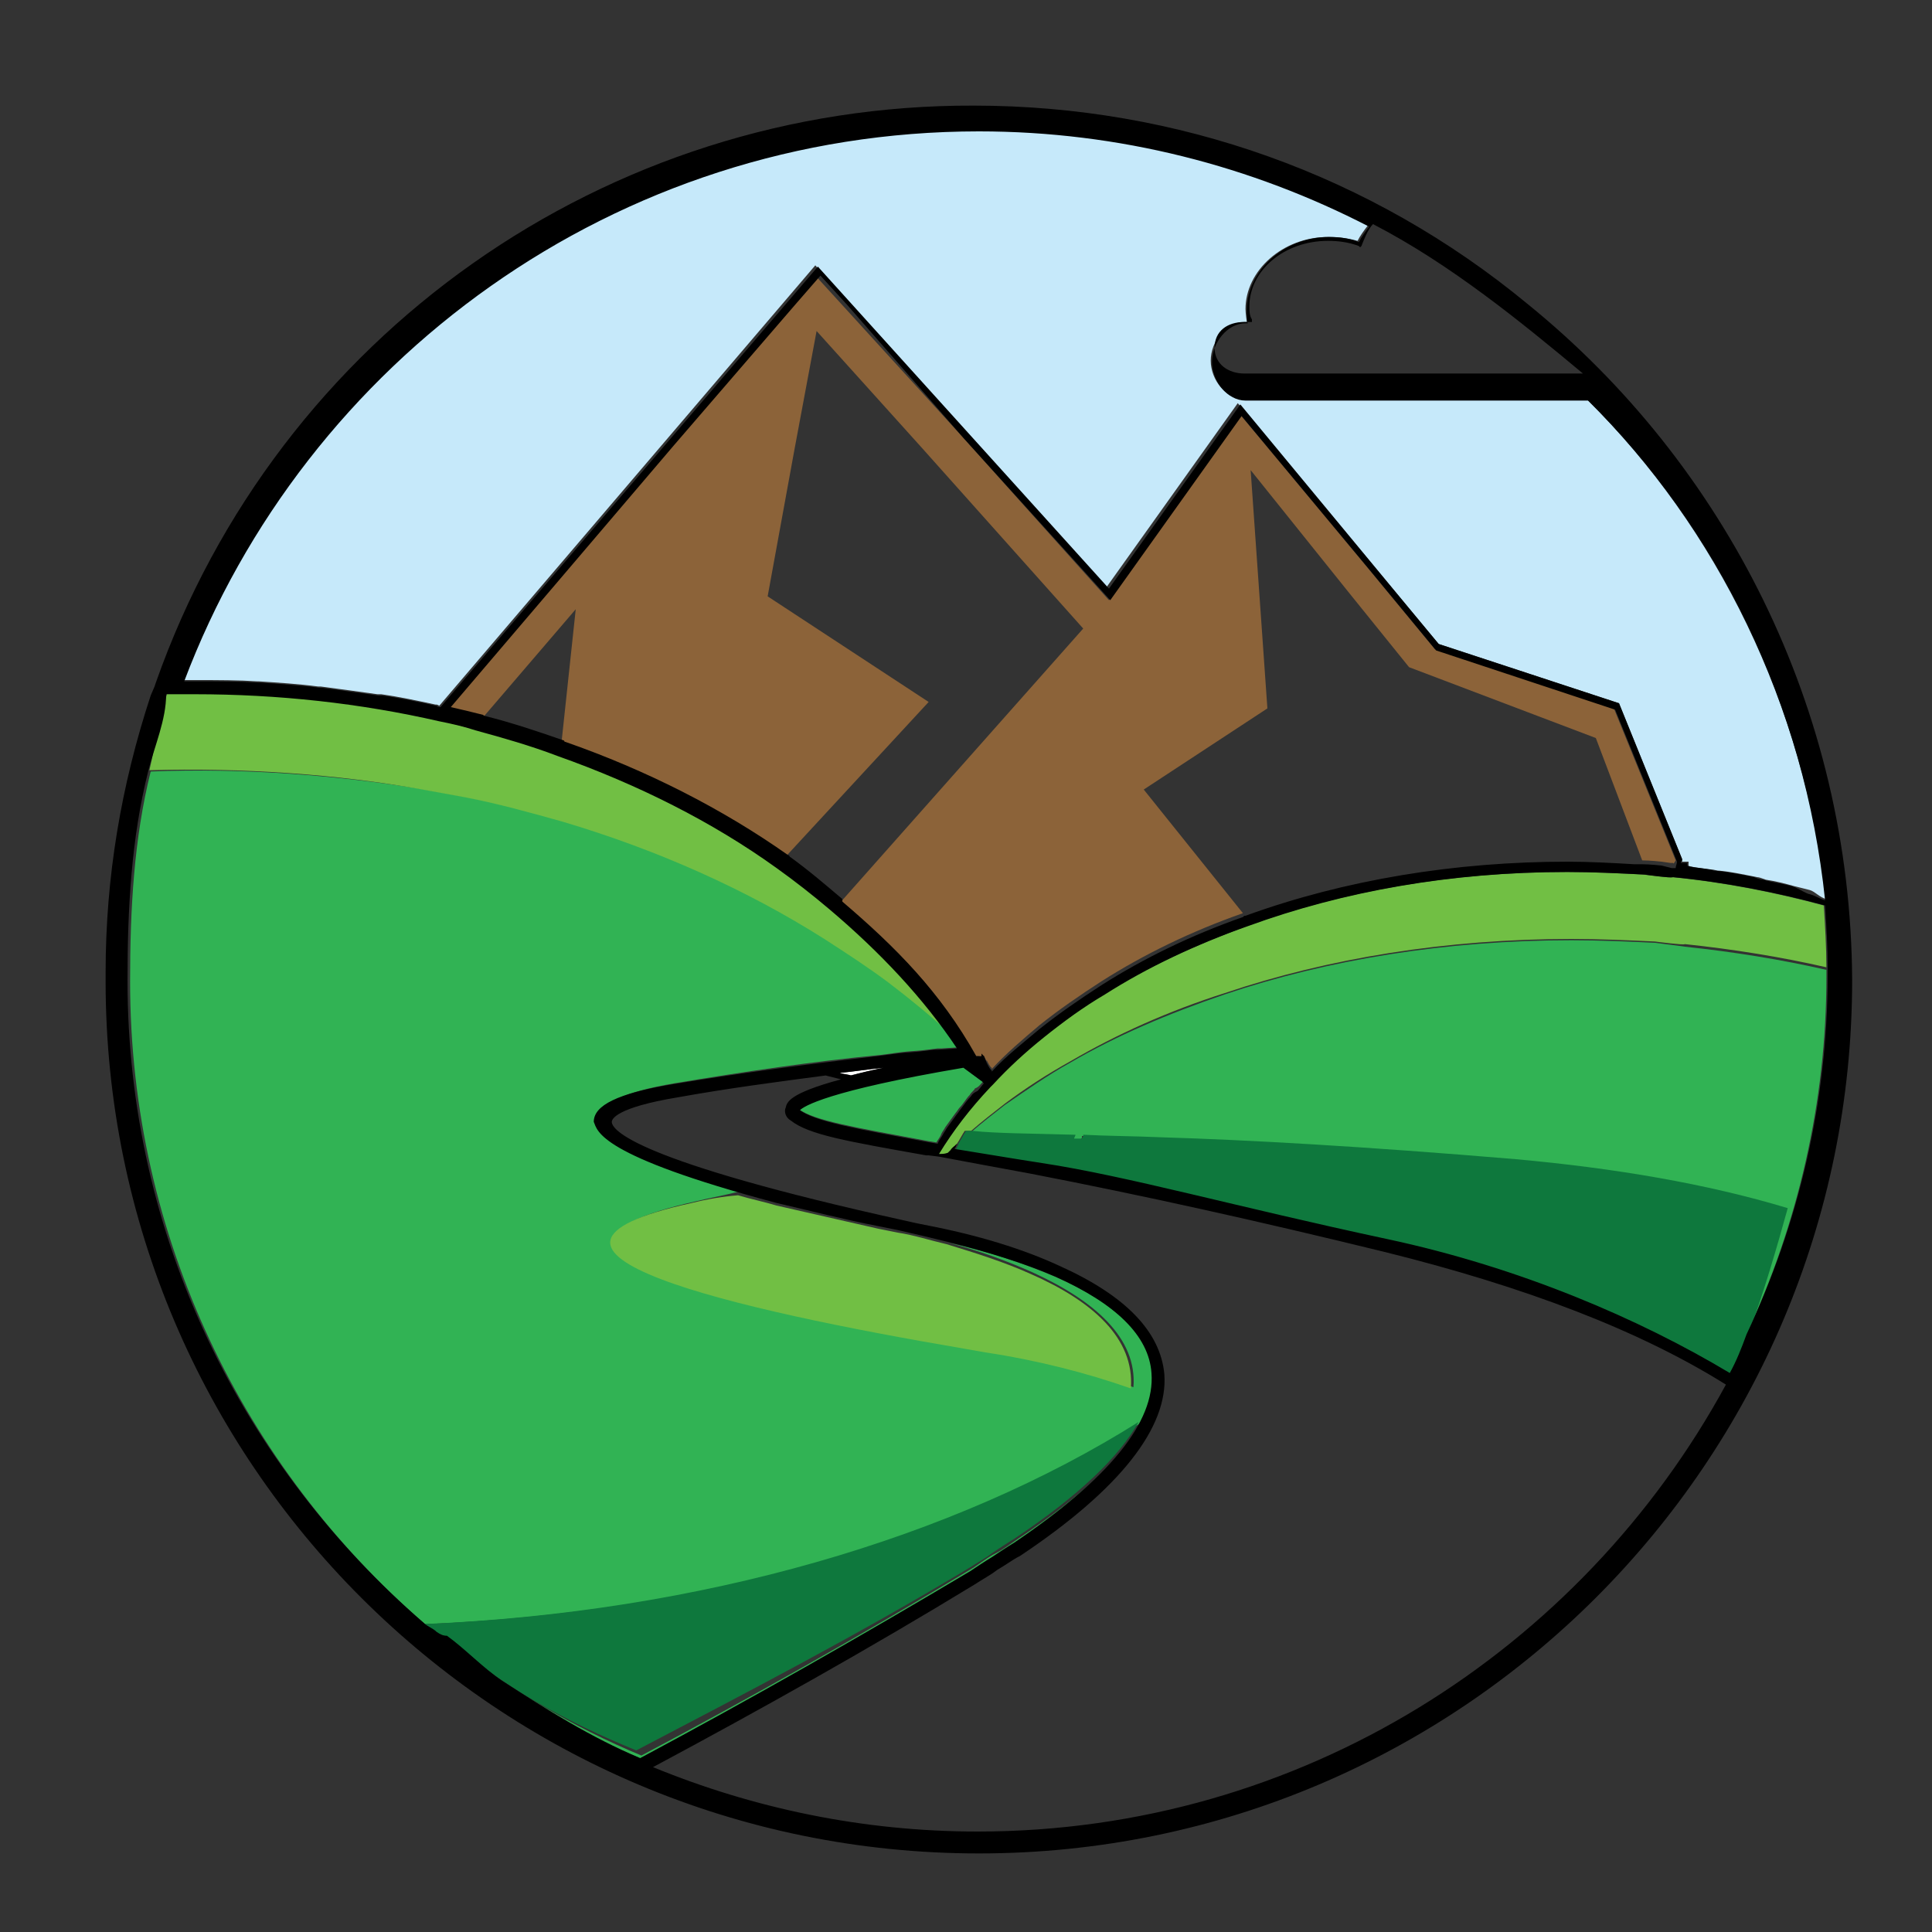 <?xml version="1.0" encoding="utf-8"?>
<!-- Generator: Adobe Illustrator 18.1.0, SVG Export Plug-In . SVG Version: 6.00 Build 0)  -->
<svg version="1.1" id="Layer_1" xmlns="http://www.w3.org/2000/svg" xmlns:xlink="http://www.w3.org/1999/xlink" x="0px" y="0px"
	 viewBox="0 0 150 150" enable-background="new 0 0 150 150" xml:space="preserve">
<rect x="0" y="0" width="150" height="150" fill="#333333" stroke="none"/>
<g>
	<path fill="none" d="M107.5,97.2c-9.8-2.4-18.9-4.4-27.6-6.1c-2.6-0.5-4.9-0.9-7-1.3l-0.8-0.1l0,0l-0.2,0
		c-6.2-1.1-9.1-1.6-10.5-2.7c-0.5-0.4-0.5-0.8-0.4-1c0.1-0.4,0.3-1.1,4.3-2.2c-0.4-0.1-0.8-0.2-1.2-0.3c-3.8,0.5-7.6,1-11.5,1.7
		c-4.9,0.8-5.1,1.7-5.1,1.9c0,0.6,1.6,3,22.9,7.7c0.5,0.1,1,0.2,1.4,0.3c4.1,0.9,7.6,2,10.5,3.2c5.1,2.3,7.9,5.1,8.1,8.4
		c0.4,4.2-3.4,8.9-11.2,14.1c-0.5,0.3-1.1,0.7-1.8,1.1c-0.6,0.4-1.1,0.7-1.7,1.1c-8.2,4.9-16.6,9.7-25,14.2c7.8,3.2,16.3,5,25.2,5
		c25.1,0,46.9-14.1,58.1-34.7C127.3,103.3,118.4,99.9,107.5,97.2z"/>
	<path fill="#FFFFFF" d="M68.6,82.9c-1.1,0.1-2.3,0.3-3.5,0.4c0.3,0.1,0.6,0.1,0.9,0.2C66.8,83.3,67.7,83.1,68.6,82.9z"/>
	<path fill="#C6E9FA" d="M123.2,31H96.6c-1.4,0-2.6-1.5-2.6-3c0-1.5,1.2-3,2.6-3h0.2c0,0-0.1-0.7-0.1-1c0-3,2.9-5.6,6.4-5.6
		c0.8,0,1.6,0.1,2.3,0.3c0.2-0.4,0.5-0.8,0.8-1.2c-9.1-4.7-19.4-7.4-30.3-7.4c-28.2,0-52.3,17.7-61.7,42.7c0.4,0,0.7,0,1.1,0
		c1.6,0,3.2,0,4.7,0.1c0,0,0.1,0,0.1,0c1.5,0.1,3.1,0.2,4.6,0.4c0.1,0,0.1,0,0.2,0c1.5,0.2,3,0.4,4.4,0.6c0.1,0,0.2,0,0.3,0
		c1.4,0.2,2.8,0.5,4.2,0.8c0.1,0,0.2,0,0.3,0.1l29.2-34.2l22.6,25l10.2-14.3L111.7,50l14,4.6l4.9,12.1l0,0c0,0.1,0,0.2,0,0.2h0.5
		v0.3c0,0.1,1,0.2,1.7,0.3c0.3,0,0.4,0.1,0.7,0.1c1,0.1,1.9,0.3,2.9,0.5c0.2,0,0.4,0.1,0.7,0.2c0.7,0.1,1.5,0.3,2.2,0.5
		c0.4,0.1,0.8,0.2,1.2,0.3c0.4,0.1,0.8,0.6,1.3,0.7C140,54.6,133.3,41,123.2,31z"/>
	<path fill="#8C6339" d="M130.1,66.8l-4.8-11.8l-13.9-4.6l-5.2-6.3l-9.9-11.9L86.1,46.6L74.8,34l-9.3-10.2l-2.1-2.3l-2,2.3
		l-9.4,10.9l-9.2,10.8L34.8,55c0.9,0.2,1.8,0.4,2.5,0.6c0.1,0,0.2,0,0.2,0.1l7.2-8.4l-1.1,10.3c0,0,0.1,0,0.1,0
		c6.3,2.2,12.1,5.2,17.3,8.8c0,0,0,0,0.1,0l11-11.9l-12.5-8.2l2.1-11.5l1.7-9.1l8.2,9.1l12.5,14L65.3,70c4.2,3.5,7.7,7,10.4,12h0H76
		h0l0.2,0.1c0,0,0-0.1,0-0.1l0-0.1l0.2,0.1h0l0.2,0.4l0-0.1c0.1,0.2,0.3,0.6,0.4,0.6h0l0,0.1c1.1-1.2,2.4-2.3,3.7-3.4
		c1.5-1.2,3.1-2.3,4.8-3.4c3.3-2.1,7-3.9,11-5.3l-7.7-9.6l9.6-6.3l-1.3-18.5l7.7,9.6l4.6,5.7l14.5,5.5l3.6,9.5l0,0
		c0.6,0,1.5,0.1,1.5,0.1v0l0.7,0.1l0.2,0C129.9,67.1,130,67,130.1,66.8z"/>
	<path fill="#31B354" d="M76.3,84C76.3,84,76.3,84,76.3,84l-1.6-1.2c-10.6,1.8-12.4,3-12.7,3.3c0,0,0,0,0,0
		c1.2,0.9,4.2,1.4,10.1,2.5l0.6,0.1c0.1-0.2,0.3-0.4,0.4-0.7c0.1-0.2,0.2-0.3,0.3-0.5c0.3-0.4,0.5-0.7,0.8-1.1
		c0.1-0.1,0.2-0.3,0.3-0.4c0.3-0.3,0.5-0.7,0.8-1c0.1-0.2,0.3-0.3,0.4-0.5C76,84.4,76.1,84.2,76.3,84z"/>
	<path fill="#31B354" d="M52.4,84.1c5.4-0.9,10.8-1.7,16-2.2l0,0l1.5-0.2c0.7-0.1,1.4-0.1,2.1-0.2l0.8-0.1l0,0l0.3,0l1.5-0.1
		c-2.7-3.9-6-7.6-9.9-10.8c-1.3-1.1-2.7-2.1-4.1-3.2c-5.1-3.5-10.8-6.5-17-8.7c-2.1-0.7-4.3-1.4-6.4-2c-0.8-0.2-1.8-0.4-2.8-0.7
		c-6.2-1.4-12.6-2.1-19-2.1c-0.1,0-0.2,0-0.2,0c6.6,0,13,0.7,19,2.1c0.9,0.2,1.9,0.4,2.8,0.7c2.2,0.6,4.4,1.2,6.5,2
		c6.3,2.2,12.1,5.2,17.1,8.7c1.5,1,2.8,2.1,4.2,3.2c3.6,3,6.6,6.2,9.2,9.8c-1.5-1.4-3.1-2.7-4.8-4c-1.6-1.2-3.3-2.3-5-3.4
		c-6-3.8-12.9-6.9-20.3-9.1c-2.5-0.7-5-1.4-7.6-1.9c-1.1-0.2-2.2-0.4-3.3-0.6c-6.7-1.1-14.1-1.7-21.3-1.4
		c-1.3,5.2-1.6,10.7-1.6,16.3c0,19.9,8.9,37.8,22.9,49.9c21.8-0.9,41.3-6.7,55.7-15.7c-1.5,2.7-4.6,5.7-9.7,9.1
		c-0.6,0.4-1.1,0.8-1.7,1.1c-0.6,0.3-1.1,0.7-1.7,1.1c-8.8,5.3-17.5,10.2-25.8,14.6c-5.3-2.2-10.3-5.2-14.9-8.6
		c1.4,1.1,2.8,2.2,4.3,3.2c3.3,2.2,6.9,4.1,10.7,5.7c8.6-4.5,17.2-9.4,25.6-14.5c0.6-0.4,1.2-0.7,1.7-1.1c0.7-0.4,1.2-0.8,1.7-1.1
		c7.4-5,11-9.4,10.7-13.2c-0.2-2.8-2.8-5.4-7.5-7.5c-2.3-1-5.2-2-8.4-2.7c2.3,0.6,4.5,1.4,6.5,2.3c4.8,2.2,8.1,5.1,7.8,8.9
		c-3.4-1.2-7.3-2.1-11.3-2.8c-0.6-0.1-1.1-0.2-1.7-0.3c-17.6-3-37.9-7.5-21.1-11.3c1.2-0.3,2.4-0.5,3.5-0.8c1,0.3,2,0.5,3,0.8
		c-13.9-3.7-13.9-5.6-13.8-6.4C46.5,85.7,48.3,84.8,52.4,84.1z"/>
	<path fill="#31B354" d="M34.6,127.6c-0.3-0.2-0.5-0.4-0.8-0.6C34.1,127.2,34.4,127.4,34.6,127.6z"/>
	<path fill="#31B354" d="M14.6,53.9c-0.3,0-0.5,0-0.8,0c0,0,0,0,0,0C14.1,53.9,14.3,53.9,14.6,53.9z"/>
	<path fill="#31B354" d="M128.5,73.2c-2.1-0.1-4.3-0.2-6.5-0.2c-9.7,0-18.9,1.5-26.9,4.2c-4.4,1.5-8.4,3.2-12,5.3
		c-1.8,1-3.5,2.2-5.1,3.3c-0.9,0.7-1.8,1.4-2.6,2.1c1.8,0.1,4.4,0.2,7.9,0.3c0,0,0.1,0,0.1,0c0,0.1-0.1,0.2-0.1,0.3
		c0.2,0,0.4,0,0.6,0c0,0,0,0,0,0c0-0.1,0.1-0.1,0.1-0.2c0,0,0,0,0-0.1c1.8,0,3.8,0.1,6.1,0.2c6.6,0.2,15.5,0.6,27.5,1.7
		c7.7,0.7,14.8,1.9,21,3.8c-0.8,2.9-1.9,6.7-3.1,9.9c4.1-8.7,6.3-18.3,6.3-27.9c0-0.2,0-0.4,0-0.6c-3.5-0.8-7.2-1.4-11-1.8
		C130.9,73.5,128.5,73.2,128.5,73.2z"/>
	<path fill="#31B354" d="M74.3,89C74.3,89,74.3,89,74.3,89C74.3,89,74.3,88.9,74.3,89C74.3,88.9,74.3,89,74.3,89z"/>
	<path fill="#71BF44" d="M73.5,89.6c0.1-0.1,0.1-0.1,0.2-0.2c0.2-0.2,0.4-0.3,0.5-0.5c0,0,0,0,0.1-0.1c0.2-0.3,0.4-0.7,0.6-1
		c0.2,0,0.3,0,0.5,0c0.8-0.7,1.7-1.4,2.6-2.1c1.6-1.2,3.3-2.3,5.1-3.3c3.6-2.1,7.6-3.9,12-5.3c8-2.7,17.2-4.2,26.9-4.2
		c2.2,0,4.4,0.1,6.5,0.2c0,0,2.3,0.3,2.3,0.2c3.8,0.4,7.5,1,11,1.8c0-1.6-0.1-3.2-0.2-4.8c-3.7-1-7.7-1.8-11.8-2.2
		c0,0.1-2.2-0.2-2.2-0.2c-2-0.1-4-0.2-6-0.2c-9,0-17.4,1.5-24.8,4.2c-4,1.5-7.8,3.2-11.1,5.3c-1.7,1-3.2,2.2-4.7,3.3
		c-1.4,1.2-2.8,2.4-4,3.7c-0.1,0.1-0.1,0.1-0.2,0.2c-1.5,1.6-2.8,3.4-4,5.2C73.1,89.6,73.3,89.6,73.5,89.6
		C73.5,89.7,73.5,89.7,73.5,89.6z"/>
	<path fill="#71BF44" d="M32.8,61.3c1.1,0.2,2.2,0.4,3.3,0.6c2.6,0.5,5.1,1.2,7.6,1.9c7.4,2.2,14.3,5.3,20.3,9.1
		c1.7,1.1,3.4,2.2,5,3.4c1.7,1.3,3.3,2.6,4.8,4c-2.6-3.5-5.6-6.8-9.2-9.8c-1.3-1.1-2.7-2.2-4.2-3.2c-5.1-3.5-10.8-6.5-17.1-8.7
		c-2.1-0.7-4.3-1.4-6.5-2c-0.9-0.2-1.9-0.5-2.8-0.7c-6-1.4-12.4-2.1-19-2.1c0,0-0.1,0-0.1,0c-0.1,0-0.2,0-0.3,0c-0.3,0-1.3,0-1.6,0
		c-0.7,2-0.9,3.9-1.4,6C18.8,59.6,26.2,60.1,32.8,61.3z"/>
	<path fill="#71BF44" d="M53.7,93.4c-16.9,3.7,3.5,8.3,21.1,11.3c0.6,0.1,1.1,0.2,1.7,0.3c4,0.6,7.9,1.6,11.3,2.8
		c0.3-3.9-3-6.8-7.8-8.9c-2-0.9-4.2-1.6-6.5-2.3c-1.3-0.3-2.5-0.7-3.8-0.9c-0.5-0.1-1-0.2-1.5-0.3c-2.6-0.6-5.3-1.2-7.9-1.8
		c-1-0.3-2-0.5-3-0.8C56.1,92.9,54.9,93.1,53.7,93.4z"/>
	<path fill="#0E783D" d="M75.3,121.7c0.6-0.4,1.2-0.7,1.7-1.1c0.6-0.4,1.2-0.8,1.7-1.1c5.1-3.4,8.2-6.4,9.7-9.1
		c-14.3,9-33.9,14.8-55.7,15.7c0.3,0.3,0.7,0.3,1,0.6c0.3,0.2,0.5,0.3,0.8,0.3c0,0,0,0,0,0c4.5,4,9.5,6.7,14.9,8.9
		C57.8,131.5,66.5,127,75.3,121.7z"/>
	<path fill="#0E783D" d="M117.7,90c-11.9-1-20.9-1.5-27.5-1.7c-2.3-0.1-4.3-0.1-6.1-0.2c0,0,0,0,0,0.1c0,0.1-0.1,0.1-0.1,0.2
		c0,0,0,0,0,0c-0.2,0-0.4,0-0.6,0c0-0.1,0.1-0.2,0.1-0.3c0,0-0.1,0-0.1,0c-3.5-0.1-6-0.1-7.9-0.3c-0.2,0-0.3,0-0.5,0
		c-0.2,0.3-0.4,0.7-0.6,1c0,0,0,0,0,0.1c-0.1,0.1-0.1,0.2-0.2,0.4c2,0.3,4.2,0.6,6.8,1.1c6.6,1.1,15,3.4,26.8,5.9
		c10.3,2.2,19.6,6.2,26.6,10.4c0.4-0.9,0.8-1.9,1.3-3c1.2-3.2,2.3-7,3.1-9.9C132.5,91.9,125.4,90.7,117.7,90z"/>
	<path d="M118.6,23.6c-12.1-10-27.2-15.4-43-15.4C47.1,8.1,21.6,26,12.1,53h0l-0.1,0.3L11.7,54h0c-2.3,7-3.5,14.1-3.5,21.5
		c0,0.1,0,0.2,0,0.4c0,0.1,0,0.2,0,0.3c0,37.4,30.4,67.7,67.8,67.7c37.4,0,67.8-30.4,67.8-67.8C143.7,55,133.9,36,118.6,23.6z
		 M72.9,89.6c1.1-1.8,2.4-3.5,4-5.2c0.1-0.1,0.1-0.1,0.2-0.2c1.2-1.3,2.5-2.5,4-3.7c1.5-1.2,3-2.3,4.7-3.3c3.3-2.1,7.1-3.9,11.1-5.3
		c7.4-2.7,15.8-4.2,24.8-4.2c2,0,4,0.1,6,0.2c0,0,2.1,0.3,2.2,0.2c4.1,0.4,8.1,1.2,11.8,2.2c0.1,1.6,0.2,3.2,0.2,4.8
		c0,0.2,0,0.4,0,0.6c0,9.7-2.2,19.2-6.3,27.9c-0.4,1.1-0.8,2.1-1.3,3c-7-4.2-16.3-8.2-26.6-10.4c-11.7-2.5-20.2-4.9-26.8-5.9
		c-2.6-0.4-4.9-0.8-6.8-1.1c0.1-0.1,0.1-0.2,0.2-0.4c0,0,0,0,0,0c-0.2,0.2-0.4,0.3-0.5,0.5c-0.1,0.1-0.1,0.1-0.2,0.2c0,0,0,0,0,0
		C73.3,89.6,73.1,89.6,72.9,89.6z M75.4,85.1c-0.3,0.3-0.5,0.6-0.8,1c-0.1,0.1-0.2,0.3-0.3,0.4c-0.3,0.4-0.5,0.7-0.8,1.1
		c-0.1,0.2-0.2,0.3-0.3,0.5c-0.1,0.2-0.3,0.4-0.4,0.7l-0.6-0.1c-5.9-1.1-8.8-1.6-10.1-2.5c0,0,0,0,0,0c0.3-0.3,2.1-1.5,12.7-3.3
		l1.5,1.1c0,0,0,0.1,0.1,0.1c-0.2,0.2-0.3,0.4-0.5,0.6C75.7,84.8,75.5,84.9,75.4,85.1z M60.3,93.4c2.6,0.6,5.3,1.3,7.9,1.8
		c0.5,0.1,1,0.2,1.5,0.3c1.3,0.3,2.6,0.6,3.8,0.9c3.2,0.8,6.1,1.7,8.4,2.7c4.7,2.1,7.3,4.6,7.5,7.5c0.3,3.8-3.3,8.2-10.7,13.2
		c-0.5,0.3-1.1,0.7-1.7,1.1c-0.5,0.3-1.1,0.7-1.7,1.1c-8.4,5-17,9.9-25.6,14.5c-3.8-1.6-7.3-3.8-10.7-6c-1.5-1-2.9-2.5-4.3-3.5
		c0,0,0,0,0,0c-0.3,0-0.5-0.1-0.8-0.3c-0.3-0.3-0.7-0.4-1-0.7C18.8,113.8,9.9,96,9.9,76.1c0-5.6,0.3-11,1.6-16.2c0.5-2,1.4-4,1.4-6
		c0,0,0,0,0,0c2,0,0.9,0,1.2,0c0.1,0,0.4,0,0.5,0c0,0,0.2,0,0.2,0c0.1,0,0.2,0,0.3,0c6.5,0,12.9,0.7,19,2.1c1,0.2,1.9,0.4,2.8,0.7
		c2.2,0.6,4.3,1.2,6.4,2c6.2,2.2,12,5.1,17,8.7c1.4,1,2.8,2.1,4.1,3.2c3.9,3.3,7.3,6.9,9.9,10.8l-1.5,0.1l-0.3,0l0,0l-0.8,0.1
		c-0.7,0.1-1.4,0.1-2.1,0.2l-1.5,0.2l0,0c-5.2,0.6-10.6,1.3-16,2.2c-4.1,0.7-6,1.6-6,2.9C46.4,87.8,46.4,89.7,60.3,93.4z
		 M139.1,68.8c-0.7-0.2-1.5-0.3-2.2-0.5c-0.2,0-0.5-0.1-0.7-0.2c-1-0.2-2-0.4-3-0.5c-0.3,0-0.3-0.1-0.5-0.1
		c-0.6-0.1-1.7-0.2-1.7-0.3V67h-0.5c0,0,0-0.1,0.1-0.2l0-0.1l-4.9-12.1l-14-4.6L96.3,31.4L86.1,45.7l-22.6-25L34.2,54.9
		c-0.1,0-0.2,0-0.3-0.1c-1.4-0.3-2.8-0.6-4.2-0.8c-0.1,0-0.2,0-0.3,0c-1.5-0.2-2.9-0.4-4.4-0.6c-0.1,0-0.1,0-0.2,0
		c-1.5-0.2-3.1-0.3-4.6-0.4c0,0-0.1,0-0.1,0c-1.6-0.1-3.1-0.1-4.7-0.1c-0.3,0-0.7,0-1.1,0c9.4-24.9,33.5-42.7,61.7-42.7
		c10.9,0,21.2,2.7,30.3,7.4c-0.3,0.4-0.6,0.8-0.8,1.2c-0.7-0.3-1.5-0.4-2.3-0.4c-3.5,0-6.4,2.6-6.4,5.7c0,0.3,0,1,0.1,1h-0.2
		c-1.4,0-2.6,1.5-2.6,3c0,1.5,1.2,3,2.6,3h26.6c10.1,10,16.8,23.6,18.4,38.8c-0.4-0.1-0.8-0.4-1.3-0.5
		C139.9,69.2,139.5,68.9,139.1,68.8z M129,67.2L129,67.2c0,0-0.9-0.1-1.5-0.1l-0.1,0l-0.5,0l0,0c-1.7-0.1-3.5-0.2-5.2-0.2
		c-8.7,0-17.3,1.4-25,4.2c-0.1,0-0.1,0-0.2,0.1c-4,1.4-7.7,3.2-11,5.3c-1.7,1.1-3.3,2.2-4.8,3.4c-1.3,1.1-2.6,2.1-3.7,3.3l0-0.1h0
		c-0.1,0-0.3-0.4-0.4-0.6l0,0L76.4,82h0l-0.2-0.2l0,0c0,0,0,0.2,0,0.2L76,82h0h-0.2h0c-2.8-5-6.3-8.5-10.4-12c0,0,0-0.2,0-0.2
		c-1.3-1.1-2.7-2.3-4.1-3.3c0,0,0-0.1-0.1-0.1c-5.1-3.6-11-6.6-17.3-8.8c0,0-0.1,0-0.1-0.1c-2-0.7-4.1-1.4-6.1-1.9
		c-0.1,0-0.2-0.1-0.2-0.1c-0.8-0.2-1.6-0.4-2.5-0.6l8.1-9.5l9.2-10.8l9.4-10.9l2-2.3l2.1,2.3L74.8,34l11.4,12.6l10.2-14.3l9.9,11.9
		l5.2,6.3l13.9,4.6l4.8,11.8c0,0.2-0.1,0.3-0.1,0.5l-0.3,0L129,67.2z M122.9,29H96.6c-1.2,0-2.3-0.7-2.3-2c0-1.3,1-2,2.3-2h0.6
		l0-0.2C97,24.5,97,24.1,97,23.8c0-2.8,2.7-5.1,6.1-5.1c0.8,0,1.6,0.1,2.4,0.4l0.1,0.1l0.1-0.1c0.2-0.5,0.5-1.3,0.9-1.7
		C112.6,20.5,118.1,25,122.9,29z M68.6,82.9c-1,0.2-1.8,0.4-2.5,0.6c-0.3-0.1-0.6-0.1-0.9-0.2C66.3,83.2,67.5,83,68.6,82.9z
		 M75.9,142.2c-8.9,0-17.4-1.8-25.2-5c8.4-4.5,16.8-9.2,25-14.2c0.6-0.4,1.2-0.7,1.7-1.1c0.7-0.4,1.2-0.8,1.8-1.1
		c7.8-5.2,11.5-10,11.2-14.1c-0.3-3.3-3-6.1-8.1-8.4c-2.8-1.3-6.3-2.4-10.5-3.2c-0.5-0.1-1-0.2-1.4-0.3c-21.3-4.7-22.9-7.1-22.9-7.7
		c0-0.2,0.3-1.1,5.1-1.9c3.9-0.7,7.7-1.2,11.5-1.7c0.4,0.1,0.8,0.2,1.2,0.3c-4.1,1.1-4.2,1.8-4.3,2.2c-0.1,0.2-0.1,0.7,0.4,1
		c1.4,1.1,4.3,1.6,10.5,2.7l0.2,0l0,0l0.8,0.1c2.1,0.4,4.3,0.8,7,1.3c8.8,1.7,17.8,3.7,27.6,6.1c10.9,2.7,19.8,6.1,26.5,10.3
		C122.8,128.1,101,142.2,75.9,142.2z"/>
</g>
</svg>
